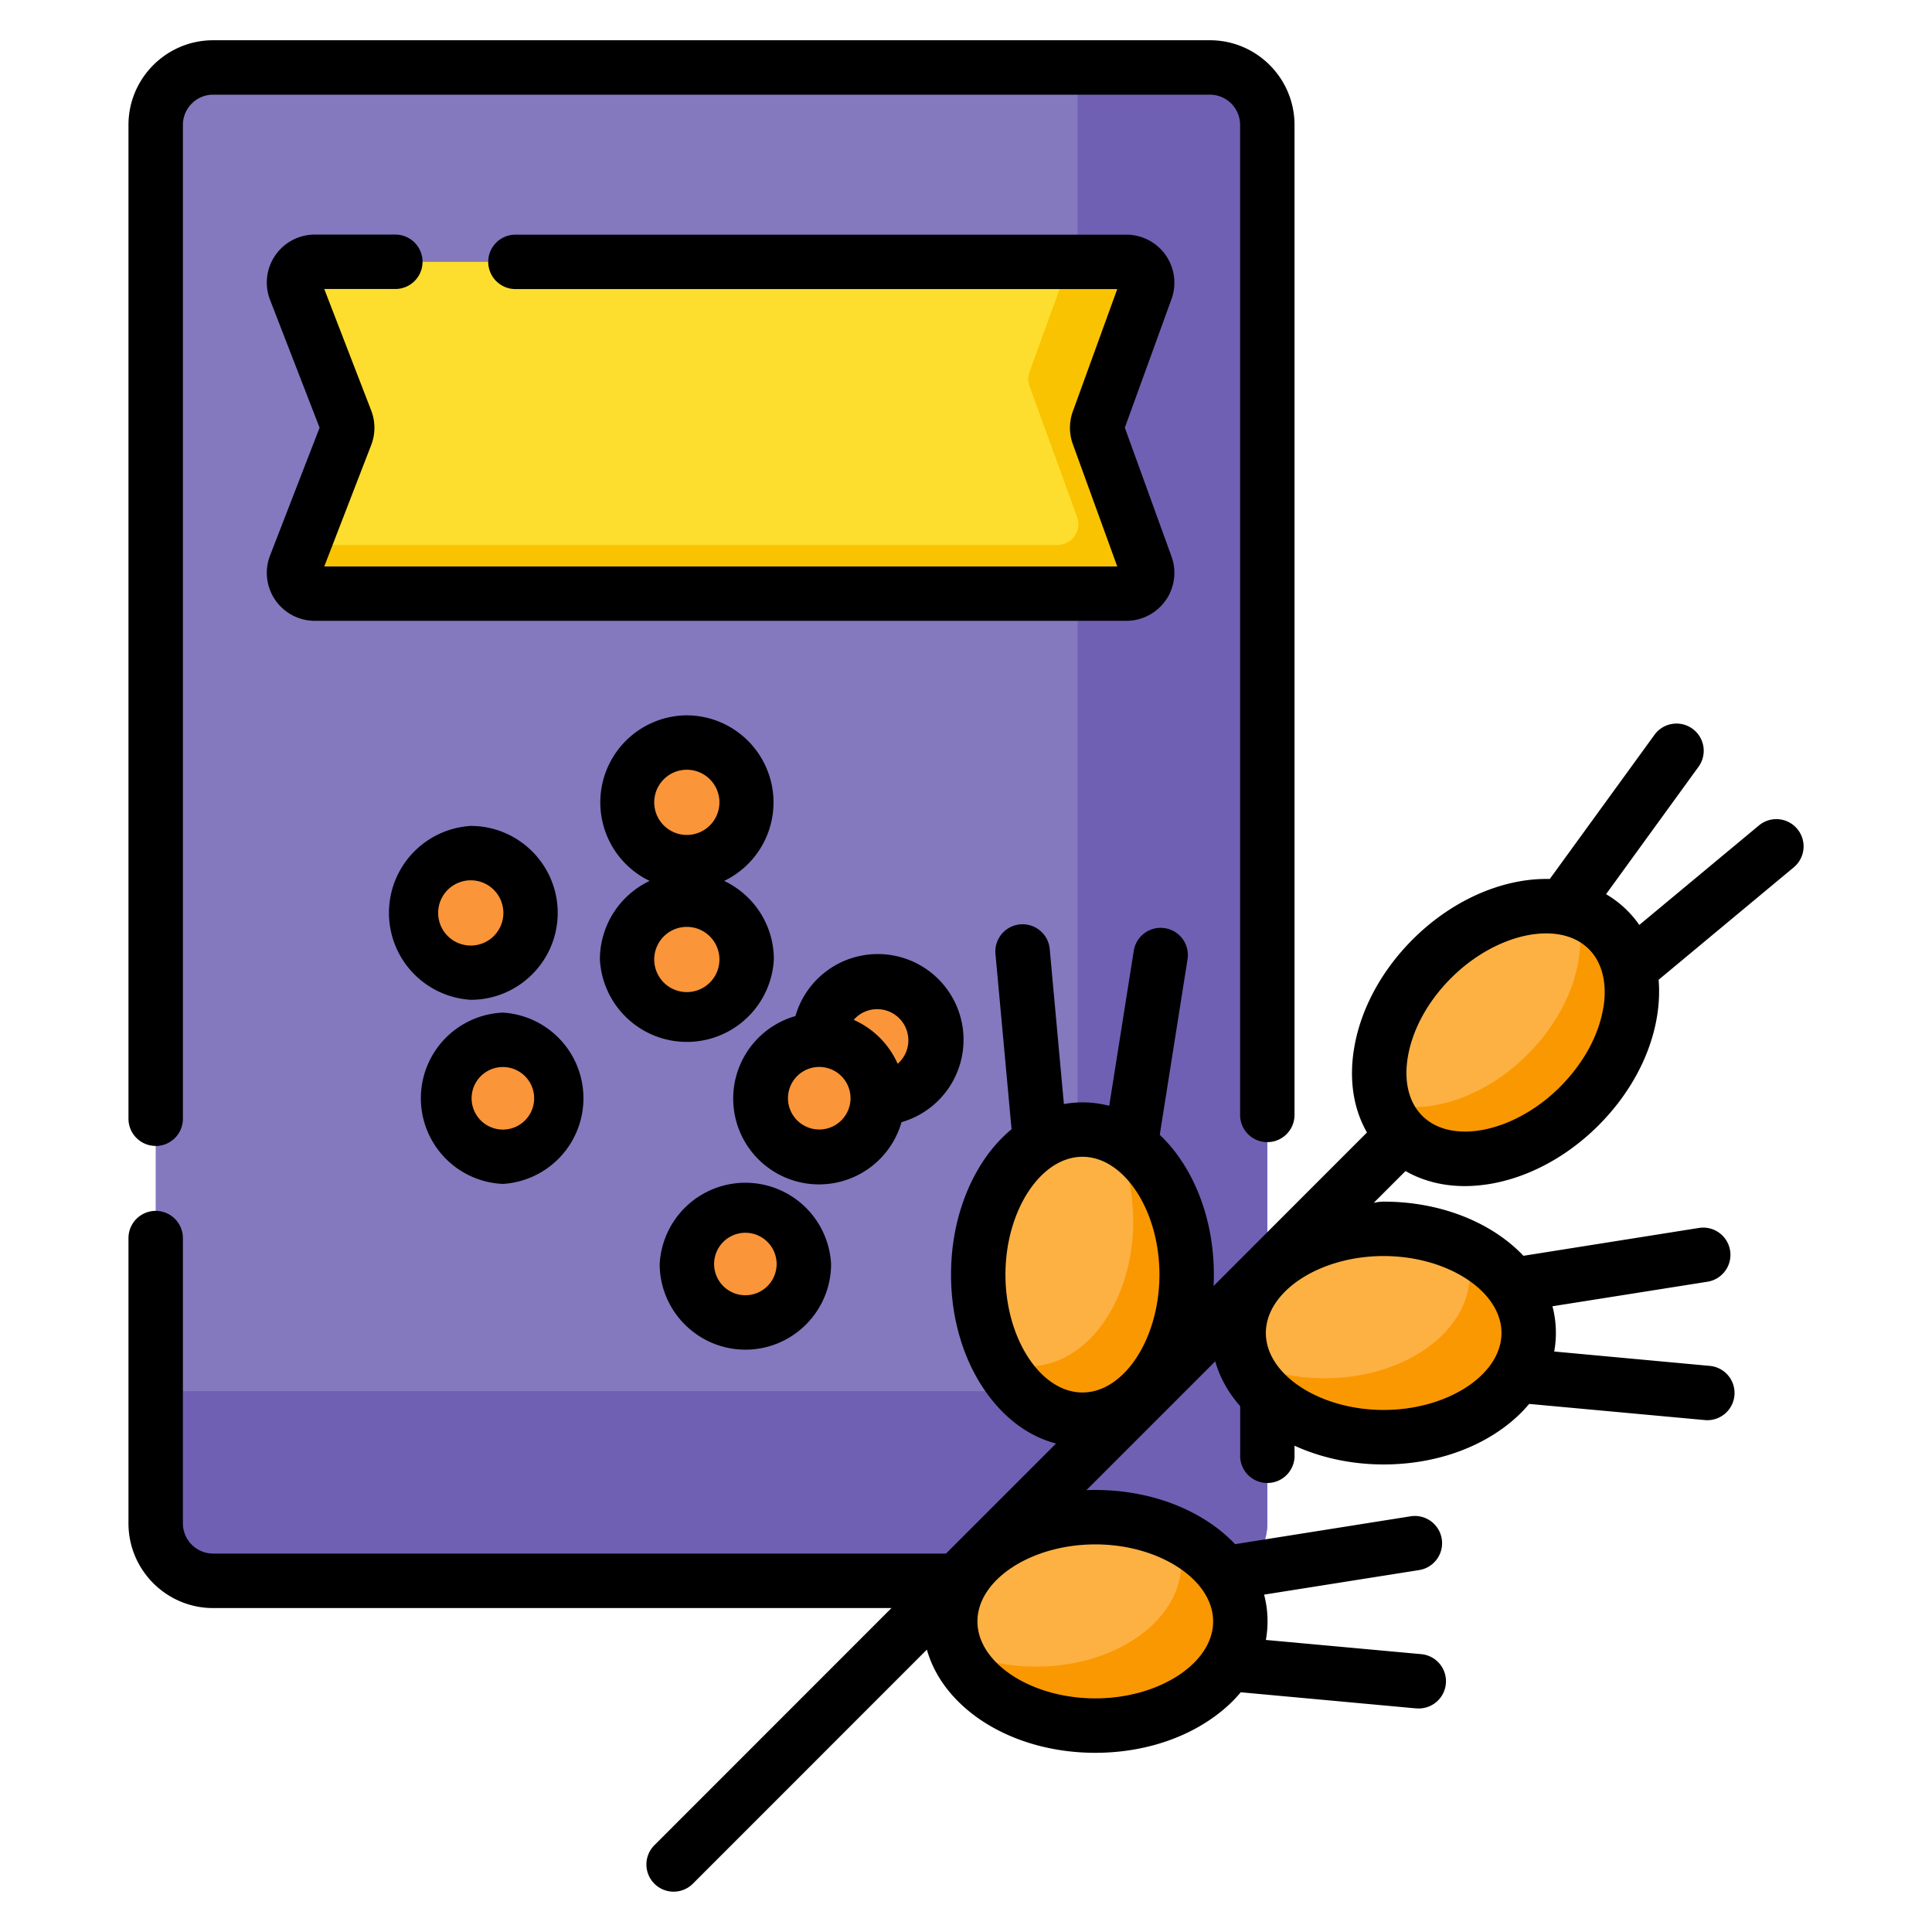 <svg width="24" height="24" fill="none" xmlns="http://www.w3.org/2000/svg">
  <defs/>
  <path d="M15.032 19.638H2.645a.711.711 0 01-.711-.712V1.55c0-.393.318-.712.711-.712h12.387c.393 0 .711.319.711.712v17.377a.712.712 0 01-.711.711z" fill="#8479BF"/>
  <path d="M15.03.838h-1.644v15.729c0 .394-.32.714-.714.714H1.934v1.643c0 .394.32.714.714.714h12.381c.394 0 .714-.32.714-.714V1.552a.714.714 0 00-.714-.714z" fill="#7060B4"/>
  <g fill="#FB9539">
    <path d="M5.848 12.083a.742.742 0 100-1.485.742.742 0 000 1.485zM6.248 14.37a.726.726 0 100-1.453.726.726 0 000 1.453zM9.26 16.428a.726.726 0 100-1.452.726.726 0 000 1.452zM10.903 13.644a.726.726 0 100-1.453.726.726 0 000 1.453z"/>
    <path d="M10.177 14.37a.726.726 0 100-1.453.726.726 0 000 1.453zM8.533 12.661a.742.742 0 100-1.484.742.742 0 000 1.484zM8.533 10.71a.742.742 0 100-1.486.742.742 0 000 1.485z"/>
  </g>
  <path d="M13.993 7.374H3.91a.258.258 0 01-.241-.351l.626-1.616a.258.258 0 000-.186L3.67 3.605a.258.258 0 01.24-.352h10.083c.179 0 .303.178.242.347l-.59 1.626a.259.259 0 000 .176l.59 1.626a.258.258 0 01-.242.346z" fill="#FDDE2E"/>
  <path d="M13.645 5.402a.258.258 0 010-.176l.59-1.626a.258.258 0 00-.242-.347h-.707l-.497 1.367a.258.258 0 000 .176l.591 1.626a.258.258 0 01-.243.347H3.77l-.099.254c-.066.169.06.351.24.351h10.083a.258.258 0 00.242-.346l-.59-1.626z" fill="#F9C301"/>
  <path d="M13.447 17.636c.715 0 1.294-.807 1.294-1.802s-.58-1.802-1.294-1.802c-.715 0-1.295.807-1.295 1.802s.58 1.802 1.295 1.802z" fill="#FDB143"/>
  <path d="M13.83 14.112c.155.297.247.663.247 1.058 0 .995-.58 1.802-1.295 1.802a.964.964 0 01-.384-.08c.236.45.617.744 1.048.744.715 0 1.295-.807 1.295-1.802 0-.81-.383-1.494-.91-1.722z" fill="#FA9801"/>
  <path d="M17.189 17.853c.995 0 1.802-.58 1.802-1.294 0-.715-.807-1.294-1.802-1.294s-1.802.58-1.802 1.294c0 .715.806 1.294 1.802 1.294zM19.615 13.742c.704-.704.864-1.684.359-2.19-.506-.505-1.486-.344-2.19.36-.703.703-.863 1.683-.358 2.188.505.506 1.485.345 2.189-.358z" fill="#FDB143"/>
  <path d="M19.977 11.552a.977.977 0 00-.402-.24c.167.528-.052 1.24-.599 1.787-.546.547-1.26.766-1.787.6a.974.974 0 00.24.401c.505.506 1.485.345 2.19-.359.703-.704.864-1.684.358-2.19z" fill="#FA9801"/>
  <path d="M13.606 21.436c.995 0 1.802-.58 1.802-1.295 0-.714-.807-1.294-1.802-1.294s-1.802.58-1.802 1.294c0 .715.806 1.295 1.802 1.295z" fill="#FDB143"/>
  <path d="M18.194 15.485a.956.956 0 01.064.342c0 .715-.807 1.294-1.802 1.294-.372 0-.718-.081-1.006-.22.209.549.908.953 1.738.953.995 0 1.802-.58 1.802-1.295 0-.447-.316-.842-.796-1.074zM14.612 19.067a.958.958 0 01.064.342c0 .715-.807 1.294-1.802 1.294a2.32 2.32 0 01-1.006-.22c.209.55.908.953 1.738.953.995 0 1.802-.58 1.802-1.295 0-.447-.316-.841-.796-1.074z" fill="#FA9801"/>
  <path d="M1.934 14.236a.338.338 0 00.338-.339V1.552c0-.207.169-.376.376-.376h12.381c.208 0 .376.169.376.376V13.85a.338.338 0 10.676 0V1.552C16.081.972 15.61.5 15.03.5H2.648c-.58 0-1.052.472-1.052 1.052v12.345c0 .187.151.338.338.338z" fill="#000"/>
  <path d="M6.928 11.34c0-.596-.485-1.08-1.08-1.08a1.082 1.082 0 000 2.16c.595 0 1.08-.484 1.08-1.08zm-1.485 0a.405.405 0 11.81.001.405.405 0 01-.81 0zM6.247 14.707a1.066 1.066 0 000-2.128 1.065 1.065 0 000 2.128zm0-1.452a.388.388 0 110 .777.388.388 0 010-.777zM9.26 16.766c.587 0 1.064-.478 1.064-1.064a1.066 1.066 0 00-2.129 0c0 .586.478 1.064 1.065 1.064zm0-1.452a.388.388 0 11-.001.776.388.388 0 010-.776z" fill="#000"/>
  <path d="M11.199 13.94a1.065 1.065 0 10-1.318-1.318 1.066 1.066 0 101.318 1.318zm-1.022.091a.388.388 0 110-.777.388.388 0 010 .777zm.428-1.362a.387.387 0 11.546.546 1.07 1.07 0 00-.546-.546zM7.452 11.918a1.082 1.082 0 002.161 0c0-.43-.252-.802-.617-.975a1.082 1.082 0 00-.463-2.057 1.082 1.082 0 00-.463 2.057 1.082 1.082 0 00-.618.976zm1.08-2.356a.405.405 0 110 .81.405.405 0 010-.81zm0 1.952a.405.405 0 110 .81.405.405 0 010-.81zM14.481 7.458a.597.597 0 00.072-.545l-.58-1.6.58-1.598a.597.597 0 00-.56-.8h-7.59a.338.338 0 100 .676h7.476l-.552 1.52a.597.597 0 000 .406l.552 1.52H4.028l.583-1.508a.595.595 0 000-.43L4.028 3.59h.883a.338.338 0 100-.676h-1a.596.596 0 00-.556.812l.615 1.587L3.355 6.9a.596.596 0 00.556.812h10.082a.597.597 0 00.488-.255z" fill="#000"/>
  <path d="M22.326 10.297a.338.338 0 00-.476-.043l-1.486 1.236a1.3 1.3 0 00-.413-.382l1.145-1.578a.338.338 0 10-.547-.397l-1.297 1.786a1.885 1.885 0 00-.35.025c-.483.08-.964.337-1.354.727-.39.39-.648.871-.727 1.354-.065.392-.007.752.16 1.043l-1.906 1.907c.003-.047.004-.094.004-.141 0-.552-.157-1.074-.442-1.472a1.873 1.873 0 00-.23-.265l.345-2.18a.338.338 0 10-.668-.106l-.305 1.926a1.3 1.3 0 00-.563-.022l-.176-1.926a.338.338 0 00-.674.062l.2 2.176a1.822 1.822 0 00-.31.335c-.285.398-.442.92-.442 1.472 0 .551.157 1.074.443 1.471.234.326.532.541.861.627L11.92 19.13l-.022.022-.147.147H2.648a.376.376 0 01-.376-.376V15.38a.338.338 0 00-.676 0v3.544c0 .58.472 1.052 1.052 1.052h8.426l-2.946 2.947a.338.338 0 00.478.478l2.908-2.909c.09.32.302.61.62.84.398.285.92.442 1.472.442.552 0 1.074-.157 1.471-.443.13-.093.243-.197.336-.309l2.176.2.031.001a.338.338 0 00.03-.675l-1.925-.176a1.297 1.297 0 00-.022-.563l1.926-.305a.338.338 0 10-.106-.668l-2.18.346a1.871 1.871 0 00-.265-.23c-.398-.286-.92-.443-1.472-.443-.037 0-.074 0-.11.002l1.6-1.6c.057.2.161.388.31.557v.598a.338.338 0 10.675 0v-.107c.33.151.712.233 1.107.233.552 0 1.074-.157 1.472-.443.13-.093.242-.197.336-.309l2.175.2a.338.338 0 10.062-.673l-1.926-.178a1.297 1.297 0 00-.022-.562l1.926-.305a.338.338 0 10-.106-.668l-2.18.346a1.878 1.878 0 00-.265-.23c-.398-.286-.92-.443-1.472-.443a.593.593 0 00-.123.015l.395-.395c.214.123.464.187.736.187.1 0 .203-.009.308-.026.482-.08.963-.338 1.353-.728.39-.39.648-.87.727-1.353.026-.158.032-.31.02-.456l1.679-1.397a.338.338 0 00.043-.477zm-9.836 5.537c0-.794.438-1.464.957-1.464.518 0 .956.67.956 1.464 0 .793-.438 1.464-.956 1.464-.519 0-.957-.67-.957-1.464zm2.58 4.308c0 .518-.67.956-1.464.956-.793 0-1.464-.438-1.464-.956 0-.519.67-.957 1.464-.957.793 0 1.464.438 1.464.957zm3.582-3.583c0 .518-.67.956-1.464.956-.793 0-1.463-.438-1.463-.956s.67-.956 1.463-.956c.794 0 1.464.438 1.464.956zm1.265-4.042c-.056.345-.248.694-.538.985-.561.561-1.345.726-1.711.359-.166-.165-.23-.423-.18-.727.057-.344.248-.694.538-.984.358-.358.807-.555 1.18-.555.212 0 .4.063.532.196.165.165.229.423.18.726z" fill="#000"/>
</svg>
